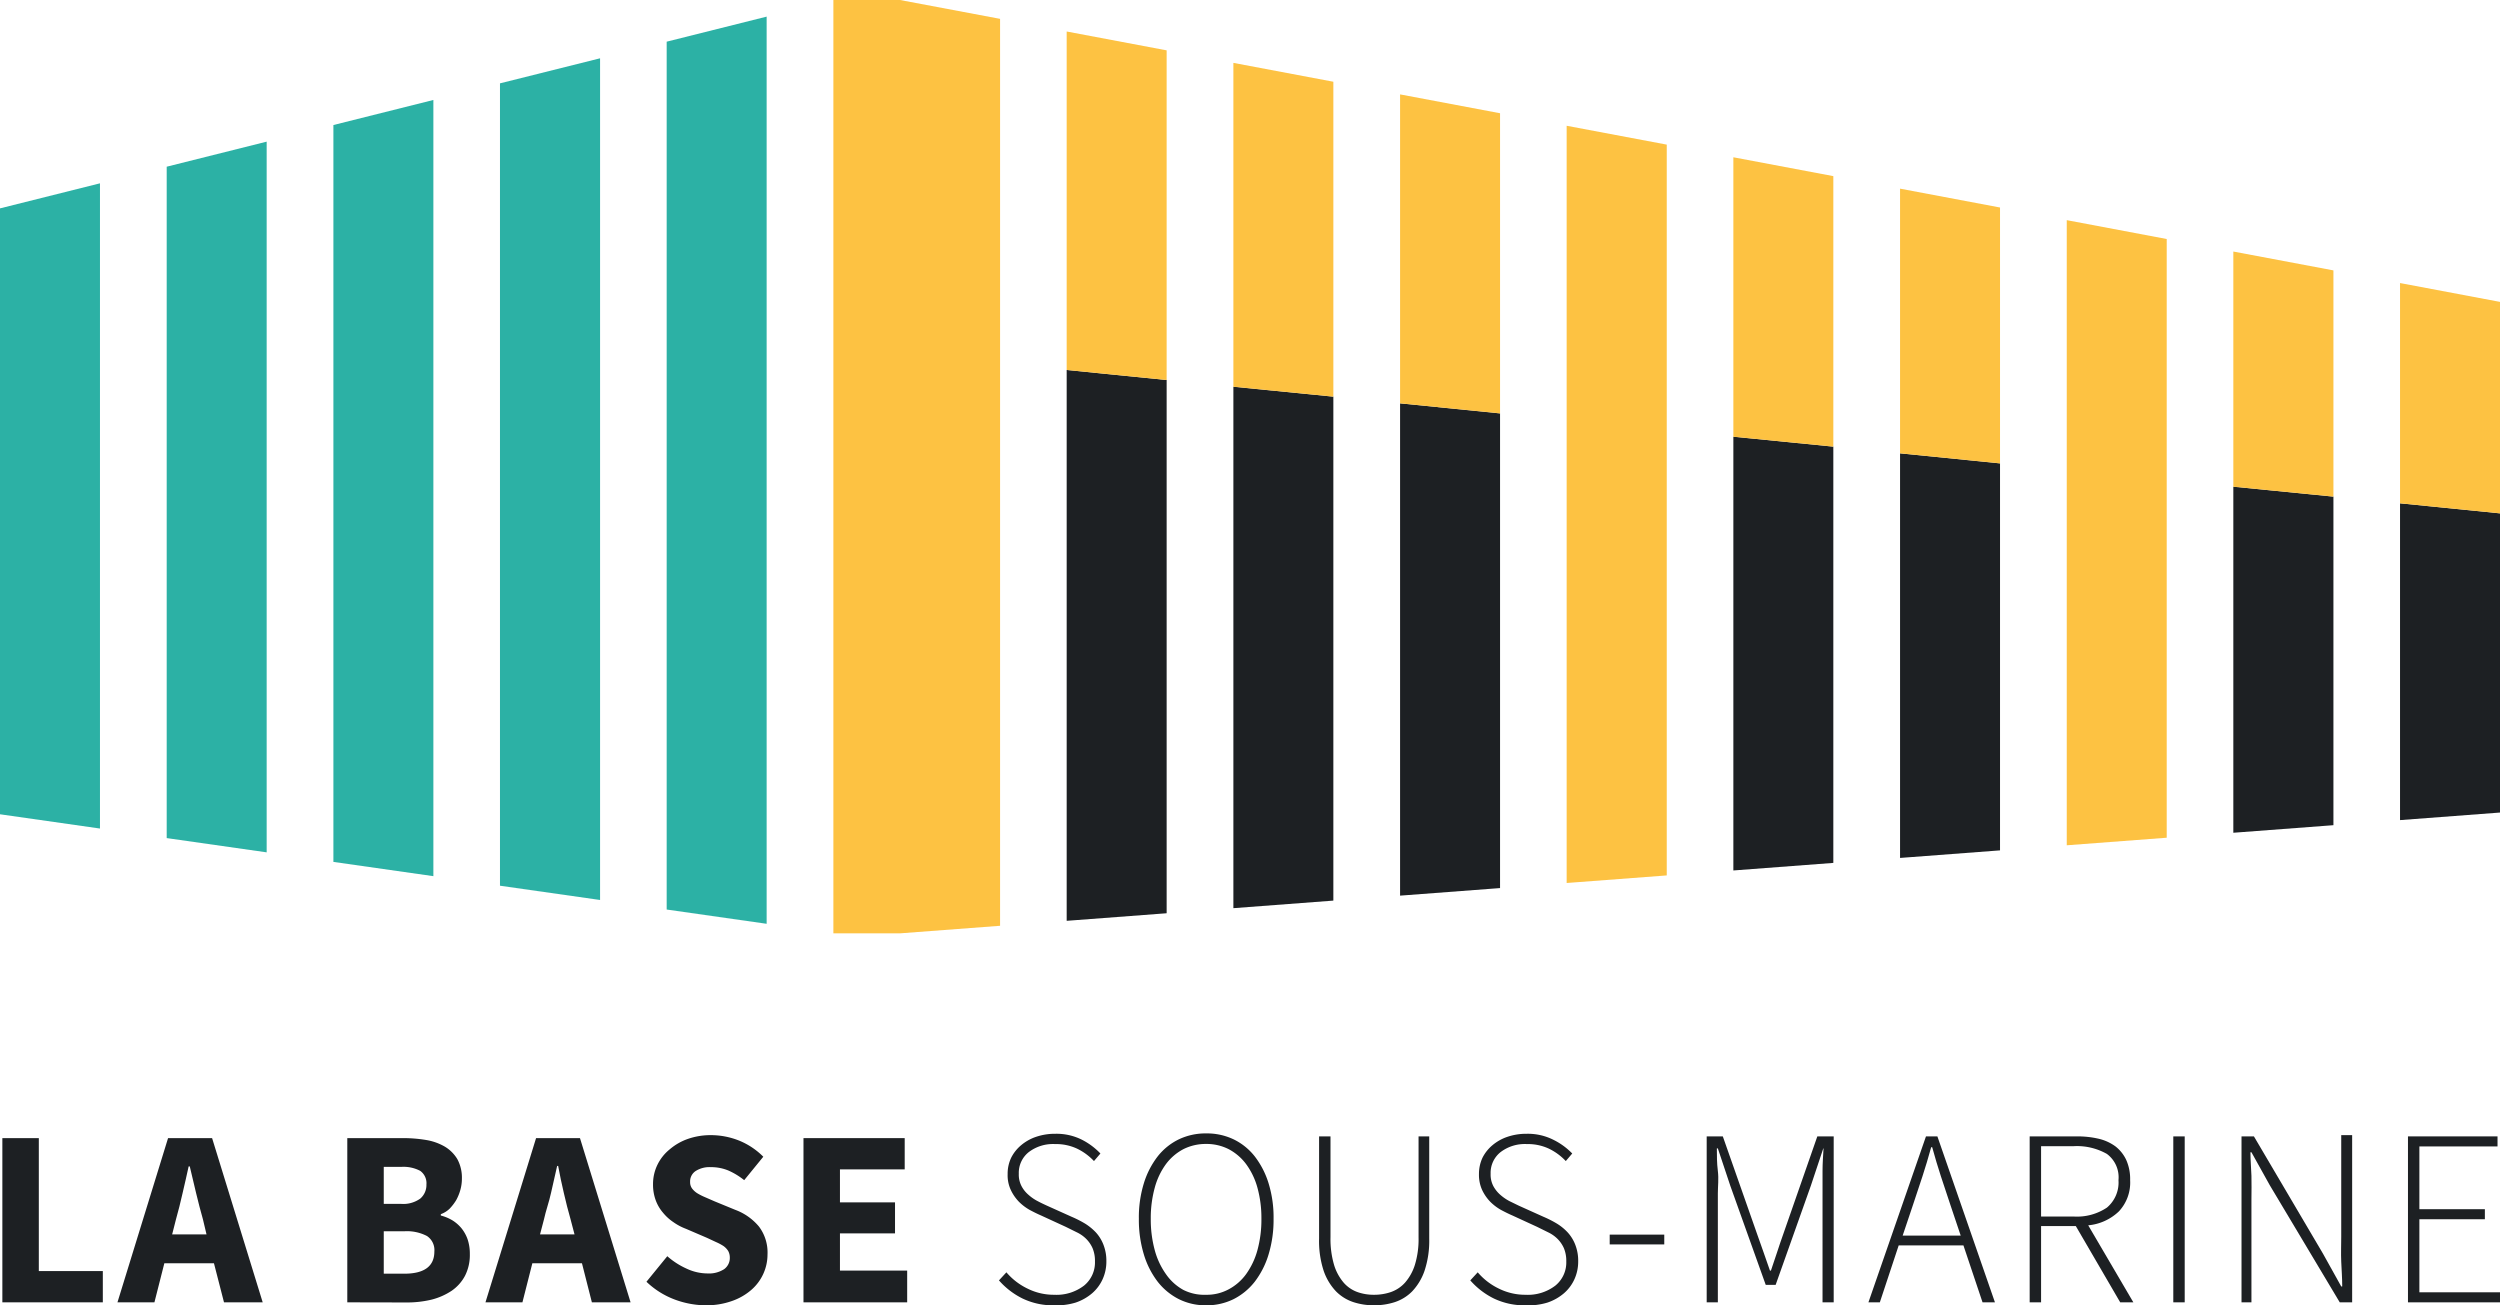 <svg xmlns="http://www.w3.org/2000/svg" viewBox="0 0 201.56 105.24"><defs><style>.cls-1{fill:#1d2023;}.cls-2{fill:#2cb1a5;}.cls-3{fill:#fdc242;}</style></defs><title>Fichier 1</title><g id="Calque_2" data-name="Calque 2"><g id="LOGOS"><g id="logo-4"><path class="cls-1" d="M.19,105V91.76H3.13v10.72H8.29V105Z"/><path class="cls-1" d="M9.47,105l4.08-13.24H17.1L21.18,105H18.06l-.81-3.15h-4l-.8,3.15Zm4.72-6.7-.31,1.22h2.77l-.29-1.22c-.19-.66-.37-1.37-.55-2.11s-.34-1.46-.51-2.15h-.09c-.15.7-.32,1.42-.49,2.16S14.38,97.64,14.19,98.3Z"/><path class="cls-1" d="M28,105V91.76h4.46a11.14,11.14,0,0,1,1.89.15,4.42,4.42,0,0,1,1.52.54,2.93,2.93,0,0,1,1,1,3.13,3.13,0,0,1,.37,1.58,3.35,3.35,0,0,1-.12.89,3.89,3.89,0,0,1-.34.84,4,4,0,0,1-.53.69,2,2,0,0,1-.71.44V98a3.57,3.57,0,0,1,.92.38,3,3,0,0,1,.74.64,3,3,0,0,1,.5.9,3.63,3.63,0,0,1,.18,1.19,3.68,3.68,0,0,1-.39,1.75,3.39,3.39,0,0,1-1.08,1.21,5.25,5.25,0,0,1-1.61.71,8.4,8.4,0,0,1-2,.23Zm2.94-7.94h1.38a2.34,2.34,0,0,0,1.57-.43,1.44,1.44,0,0,0,.49-1.13,1.22,1.22,0,0,0-.5-1.1,2.88,2.88,0,0,0-1.54-.32h-1.4Zm0,5.63H32.6c1.61,0,2.42-.6,2.42-1.79a1.36,1.36,0,0,0-.6-1.25,3.5,3.5,0,0,0-1.82-.38H30.94Z"/><path class="cls-1" d="M39.14,105l4.08-13.24h3.54L50.84,105H47.72l-.8-3.15h-4l-.8,3.15Zm4.72-6.7-.32,1.22h2.78L46,98.3c-.19-.66-.37-1.37-.54-2.11S45.13,94.73,45,94h-.08c-.16.7-.33,1.42-.49,2.16S44,97.64,43.86,98.3Z"/><path class="cls-1" d="M56.94,105.24a7.32,7.32,0,0,1-2.55-.47,6.67,6.67,0,0,1-2.27-1.43l1.68-2.06a6.14,6.14,0,0,0,1.55,1,4,4,0,0,0,1.67.39,2.25,2.25,0,0,0,1.37-.35,1.11,1.11,0,0,0,.45-.93,1.09,1.09,0,0,0-.13-.53,1.43,1.43,0,0,0-.38-.4,4.15,4.15,0,0,0-.6-.32L57,99.8l-1.7-.73a4.38,4.38,0,0,1-1-.53,3.81,3.81,0,0,1-.84-.76,3.27,3.27,0,0,1-.59-1,3.64,3.64,0,0,1-.22-1.31A3.53,3.53,0,0,1,53,93.92a3.65,3.65,0,0,1,1-1.26,4.59,4.59,0,0,1,1.47-.84,5.56,5.56,0,0,1,1.87-.3,6.13,6.13,0,0,1,2.25.44,5.85,5.85,0,0,1,1.95,1.3L60,95.15a5.71,5.71,0,0,0-1.28-.78,3.63,3.63,0,0,0-1.42-.27,2.07,2.07,0,0,0-1.21.31,1,1,0,0,0-.45.88.86.86,0,0,0,.15.52,1.59,1.59,0,0,0,.42.39,4.61,4.61,0,0,0,.63.32l.78.34,1.68.69a4.53,4.53,0,0,1,1.89,1.34,3.47,3.47,0,0,1,.69,2.25A3.78,3.78,0,0,1,60.57,104a4.77,4.77,0,0,1-1.55.89A6.18,6.18,0,0,1,56.94,105.24Z"/><path class="cls-1" d="M64.78,105V91.76h8.16v2.52H67.72v2.66h4.44v2.5H67.72v3h5.42V105Z"/><path class="cls-1" d="M85,105.24a5.67,5.67,0,0,1-2.56-.55,6.14,6.14,0,0,1-1.9-1.46l.6-.65a5.18,5.18,0,0,0,1.72,1.32,4.73,4.73,0,0,0,2.14.49,3.64,3.64,0,0,0,2.4-.74,2.4,2.4,0,0,0,.88-1.94,2.66,2.66,0,0,0-.19-1.07,2.49,2.49,0,0,0-.51-.75,2.74,2.74,0,0,0-.75-.53l-.91-.45-2-.92c-.28-.12-.58-.27-.9-.44a4,4,0,0,1-.87-.66,3.5,3.5,0,0,1-.65-.94,2.8,2.8,0,0,1-.26-1.29,3,3,0,0,1,.29-1.33,3.19,3.19,0,0,1,.8-1,3.71,3.71,0,0,1,1.22-.68,4.72,4.72,0,0,1,1.53-.24,4.57,4.57,0,0,1,2.13.47A5.53,5.53,0,0,1,88.72,93l-.52.61a4.62,4.62,0,0,0-1.36-1,4,4,0,0,0-1.78-.37,3.22,3.22,0,0,0-2.12.65,2.13,2.13,0,0,0-.8,1.74,2,2,0,0,0,.22,1,2.37,2.37,0,0,0,.56.7,3.48,3.48,0,0,0,.74.51c.26.14.52.26.76.37l2,.9a8.78,8.78,0,0,1,1.06.54,4.39,4.39,0,0,1,.88.72,3.15,3.15,0,0,1,.61,1,3.56,3.56,0,0,1,.23,1.33,3.43,3.43,0,0,1-.3,1.43,3.28,3.28,0,0,1-.85,1.14,4,4,0,0,1-1.33.75A5.29,5.29,0,0,1,85,105.24Z"/><path class="cls-1" d="M97.24,105.24a4.84,4.84,0,0,1-2.18-.49,5.07,5.07,0,0,1-1.72-1.41,6.86,6.86,0,0,1-1.12-2.21,9.57,9.57,0,0,1-.4-2.87,9.3,9.3,0,0,1,.4-2.85,6.8,6.8,0,0,1,1.12-2.18,4.87,4.87,0,0,1,1.72-1.38,5,5,0,0,1,2.18-.47,5,5,0,0,1,2.2.47,4.87,4.87,0,0,1,1.72,1.38,6.8,6.8,0,0,1,1.12,2.18,9.3,9.3,0,0,1,.4,2.85,9.57,9.57,0,0,1-.4,2.87,6.86,6.86,0,0,1-1.12,2.21,5.07,5.07,0,0,1-1.72,1.41A4.9,4.9,0,0,1,97.24,105.24Zm0-.85a3.71,3.71,0,0,0,1.82-.44,4.13,4.13,0,0,0,1.41-1.23,6.05,6.05,0,0,0,.91-1.93,9.41,9.41,0,0,0,.32-2.53,9.24,9.24,0,0,0-.32-2.5,5.79,5.79,0,0,0-.91-1.9,4.18,4.18,0,0,0-1.41-1.21,3.93,3.93,0,0,0-1.82-.42,4,4,0,0,0-1.83.42A4.18,4.18,0,0,0,94,93.86a5.77,5.77,0,0,0-.9,1.9,9.24,9.24,0,0,0-.32,2.5,9.41,9.41,0,0,0,.32,2.53,6,6,0,0,0,.9,1.93A4.13,4.13,0,0,0,95.41,104,3.75,3.75,0,0,0,97.24,104.39Z"/><path class="cls-1" d="M110.78,105.24a5.35,5.35,0,0,1-1.64-.25,3.51,3.51,0,0,1-1.42-.87,4.55,4.55,0,0,1-1-1.66,7.7,7.7,0,0,1-.37-2.6V91.62h.92v8.14a7.4,7.4,0,0,0,.29,2.23,4,4,0,0,0,.77,1.42,2.67,2.67,0,0,0,1.11.76,3.91,3.91,0,0,0,1.33.22,4.14,4.14,0,0,0,1.37-.22,2.76,2.76,0,0,0,1.14-.76,4,4,0,0,0,.79-1.42,7.07,7.07,0,0,0,.3-2.23V91.62h.86v8.24a7.68,7.68,0,0,1-.38,2.6,4.57,4.57,0,0,1-1,1.66,3.51,3.51,0,0,1-1.42.87A5.43,5.43,0,0,1,110.78,105.24Z"/><path class="cls-1" d="M123,105.24a5.7,5.7,0,0,1-2.56-.55,6.14,6.14,0,0,1-1.9-1.46l.6-.65a5.18,5.18,0,0,0,1.72,1.32,4.76,4.76,0,0,0,2.14.49,3.64,3.64,0,0,0,2.4-.74,2.4,2.4,0,0,0,.88-1.94,2.66,2.66,0,0,0-.19-1.07,2.49,2.49,0,0,0-.51-.75,2.74,2.74,0,0,0-.75-.53l-.91-.45-2-.92c-.28-.12-.58-.27-.9-.44a4,4,0,0,1-.87-.66,3.5,3.5,0,0,1-.65-.94,2.93,2.93,0,0,1-.26-1.29,3.08,3.08,0,0,1,.29-1.33,3.19,3.19,0,0,1,.8-1,3.71,3.71,0,0,1,1.22-.68,4.72,4.72,0,0,1,1.53-.24,4.57,4.57,0,0,1,2.13.47A5.53,5.53,0,0,1,126.76,93l-.52.61a4.62,4.62,0,0,0-1.36-1,4,4,0,0,0-1.78-.37,3.22,3.22,0,0,0-2.12.65,2.13,2.13,0,0,0-.8,1.74,2,2,0,0,0,.22,1,2.54,2.54,0,0,0,.56.7,3.75,3.75,0,0,0,.74.51l.76.37,2,.9a8.78,8.78,0,0,1,1.06.54,4.13,4.13,0,0,1,.88.72,3.15,3.15,0,0,1,.61,1,3.56,3.56,0,0,1,.23,1.33,3.43,3.43,0,0,1-.3,1.43,3.28,3.28,0,0,1-.85,1.14,4,4,0,0,1-1.33.75A5.29,5.29,0,0,1,123,105.24Z"/><path class="cls-1" d="M129.78,100.33v-.79h4.4v.79Z"/><path class="cls-1" d="M137.6,105V91.62h1.3l2.76,7.86.52,1.47c.17.49.35,1,.52,1.49h.08c.17-.5.34-1,.5-1.49s.33-1,.5-1.47l2.74-7.86h1.32V105h-.9V96.21c0-.56,0-1.16,0-1.8s.05-1.25.08-1.82H147l-1,3-2.84,8h-.8l-2.86-8-1-3h-.08c0,.57,0,1.18.08,1.82s0,1.24,0,1.8V105Z"/><path class="cls-1" d="M150.64,105l4.64-13.38h.92L160.84,105h-1l-1.54-4.59h-5.22L151.56,105Zm3.6-7.88-.84,2.5h4.68l-.84-2.5c-.27-.8-.52-1.56-.76-2.29s-.47-1.51-.7-2.34h-.08c-.23.83-.46,1.61-.7,2.34S154.51,96.32,154.24,97.12Z"/><path class="cls-1" d="M163.64,105V91.62h3.78a7.53,7.53,0,0,1,1.78.19,3.7,3.7,0,0,1,1.36.62,3,3,0,0,1,.87,1.1,3.78,3.78,0,0,1,.31,1.62,3.4,3.4,0,0,1-.91,2.52,4.12,4.12,0,0,1-2.47,1.12L172,105h-1.06l-3.58-6.15h-2.8V105Zm.92-6.92h2.62a4.33,4.33,0,0,0,2.69-.72,2.64,2.64,0,0,0,.93-2.21,2.34,2.34,0,0,0-.94-2.12,4.9,4.9,0,0,0-2.68-.62h-2.62Z"/><path class="cls-1" d="M175.22,105V91.62h.92V105Z"/><path class="cls-1" d="M180.72,105V91.62h1l5.56,9.44,1.48,2.66h.08c0-.65-.05-1.3-.08-2s0-1.3,0-2v-8.2h.88V105h-1L183,95.56l-1.48-2.66h-.08c0,.65.06,1.28.08,1.9s0,1.25,0,1.9V105Z"/><path class="cls-1" d="M194.14,105V91.62h7.22v.81h-6.3v5.06h5.28v.81h-5.28v5.89h6.5V105Z"/><polygon class="cls-2" points="0 16.8 0 65.65 8.06 66.8 8.06 14.78 0 16.8"/><polygon class="cls-2" points="13.44 13.44 13.44 67.57 21.5 68.72 21.5 11.42 13.44 13.44"/><polygon class="cls-2" points="26.88 10.08 26.88 69.49 34.94 70.64 34.94 8.06 26.88 10.08"/><polygon class="cls-2" points="40.31 6.72 40.31 71.41 48.38 72.56 48.38 4.7 40.31 6.72"/><polygon class="cls-2" points="53.75 3.36 53.75 73.33 61.81 74.48 61.81 1.34 53.75 3.36"/><polygon class="cls-3" points="72.56 0 67.19 0 67.19 75.25 72.56 75.25 80.63 74.64 80.63 1.52 72.56 0"/><polygon class="cls-3" points="126.31 10.14 126.31 71.19 134.38 70.58 134.38 11.66 126.31 10.14"/><polygon class="cls-3" points="166.63 17.75 166.63 68.15 174.69 67.54 174.69 19.27 166.63 17.75"/><polygon class="cls-1" points="86 74.24 94.06 73.63 94.06 30.64 86 29.83 86 74.24"/><polygon class="cls-1" points="99.44 73.22 107.5 72.61 107.5 31.98 99.44 31.18 99.44 73.22"/><polygon class="cls-1" points="112.88 72.21 120.94 71.6 120.94 33.33 112.88 32.52 112.88 72.21"/><polygon class="cls-1" points="139.75 70.18 147.81 69.57 147.81 36.01 139.75 35.21 139.75 70.18"/><polygon class="cls-1" points="153.19 69.17 161.25 68.56 161.25 37.36 153.19 36.55 153.19 69.17"/><polygon class="cls-1" points="180.06 67.14 188.13 66.53 188.13 40.04 180.06 39.24 180.06 67.14"/><polygon class="cls-1" points="193.5 66.12 201.56 65.51 201.56 41.39 193.5 40.58 193.5 66.12"/><polygon class="cls-3" points="86 2.54 86 29.83 94.06 30.64 94.06 4.06 86 2.54"/><polygon class="cls-3" points="99.44 5.07 99.44 31.18 107.5 31.98 107.5 6.59 99.44 5.07"/><polygon class="cls-3" points="112.88 7.61 112.88 32.52 120.94 33.33 120.94 9.13 112.88 7.61"/><polygon class="cls-3" points="139.75 12.68 139.75 35.21 147.81 36.01 147.81 14.2 139.75 12.68"/><polygon class="cls-3" points="153.19 15.21 153.19 36.55 161.25 37.36 161.25 16.73 153.19 15.21"/><polygon class="cls-3" points="180.06 20.28 180.06 39.24 188.13 40.04 188.13 21.8 180.06 20.28"/><polygon class="cls-3" points="193.5 22.82 193.5 40.58 201.56 41.39 201.56 24.34 193.5 22.82"/></g></g></g></svg>